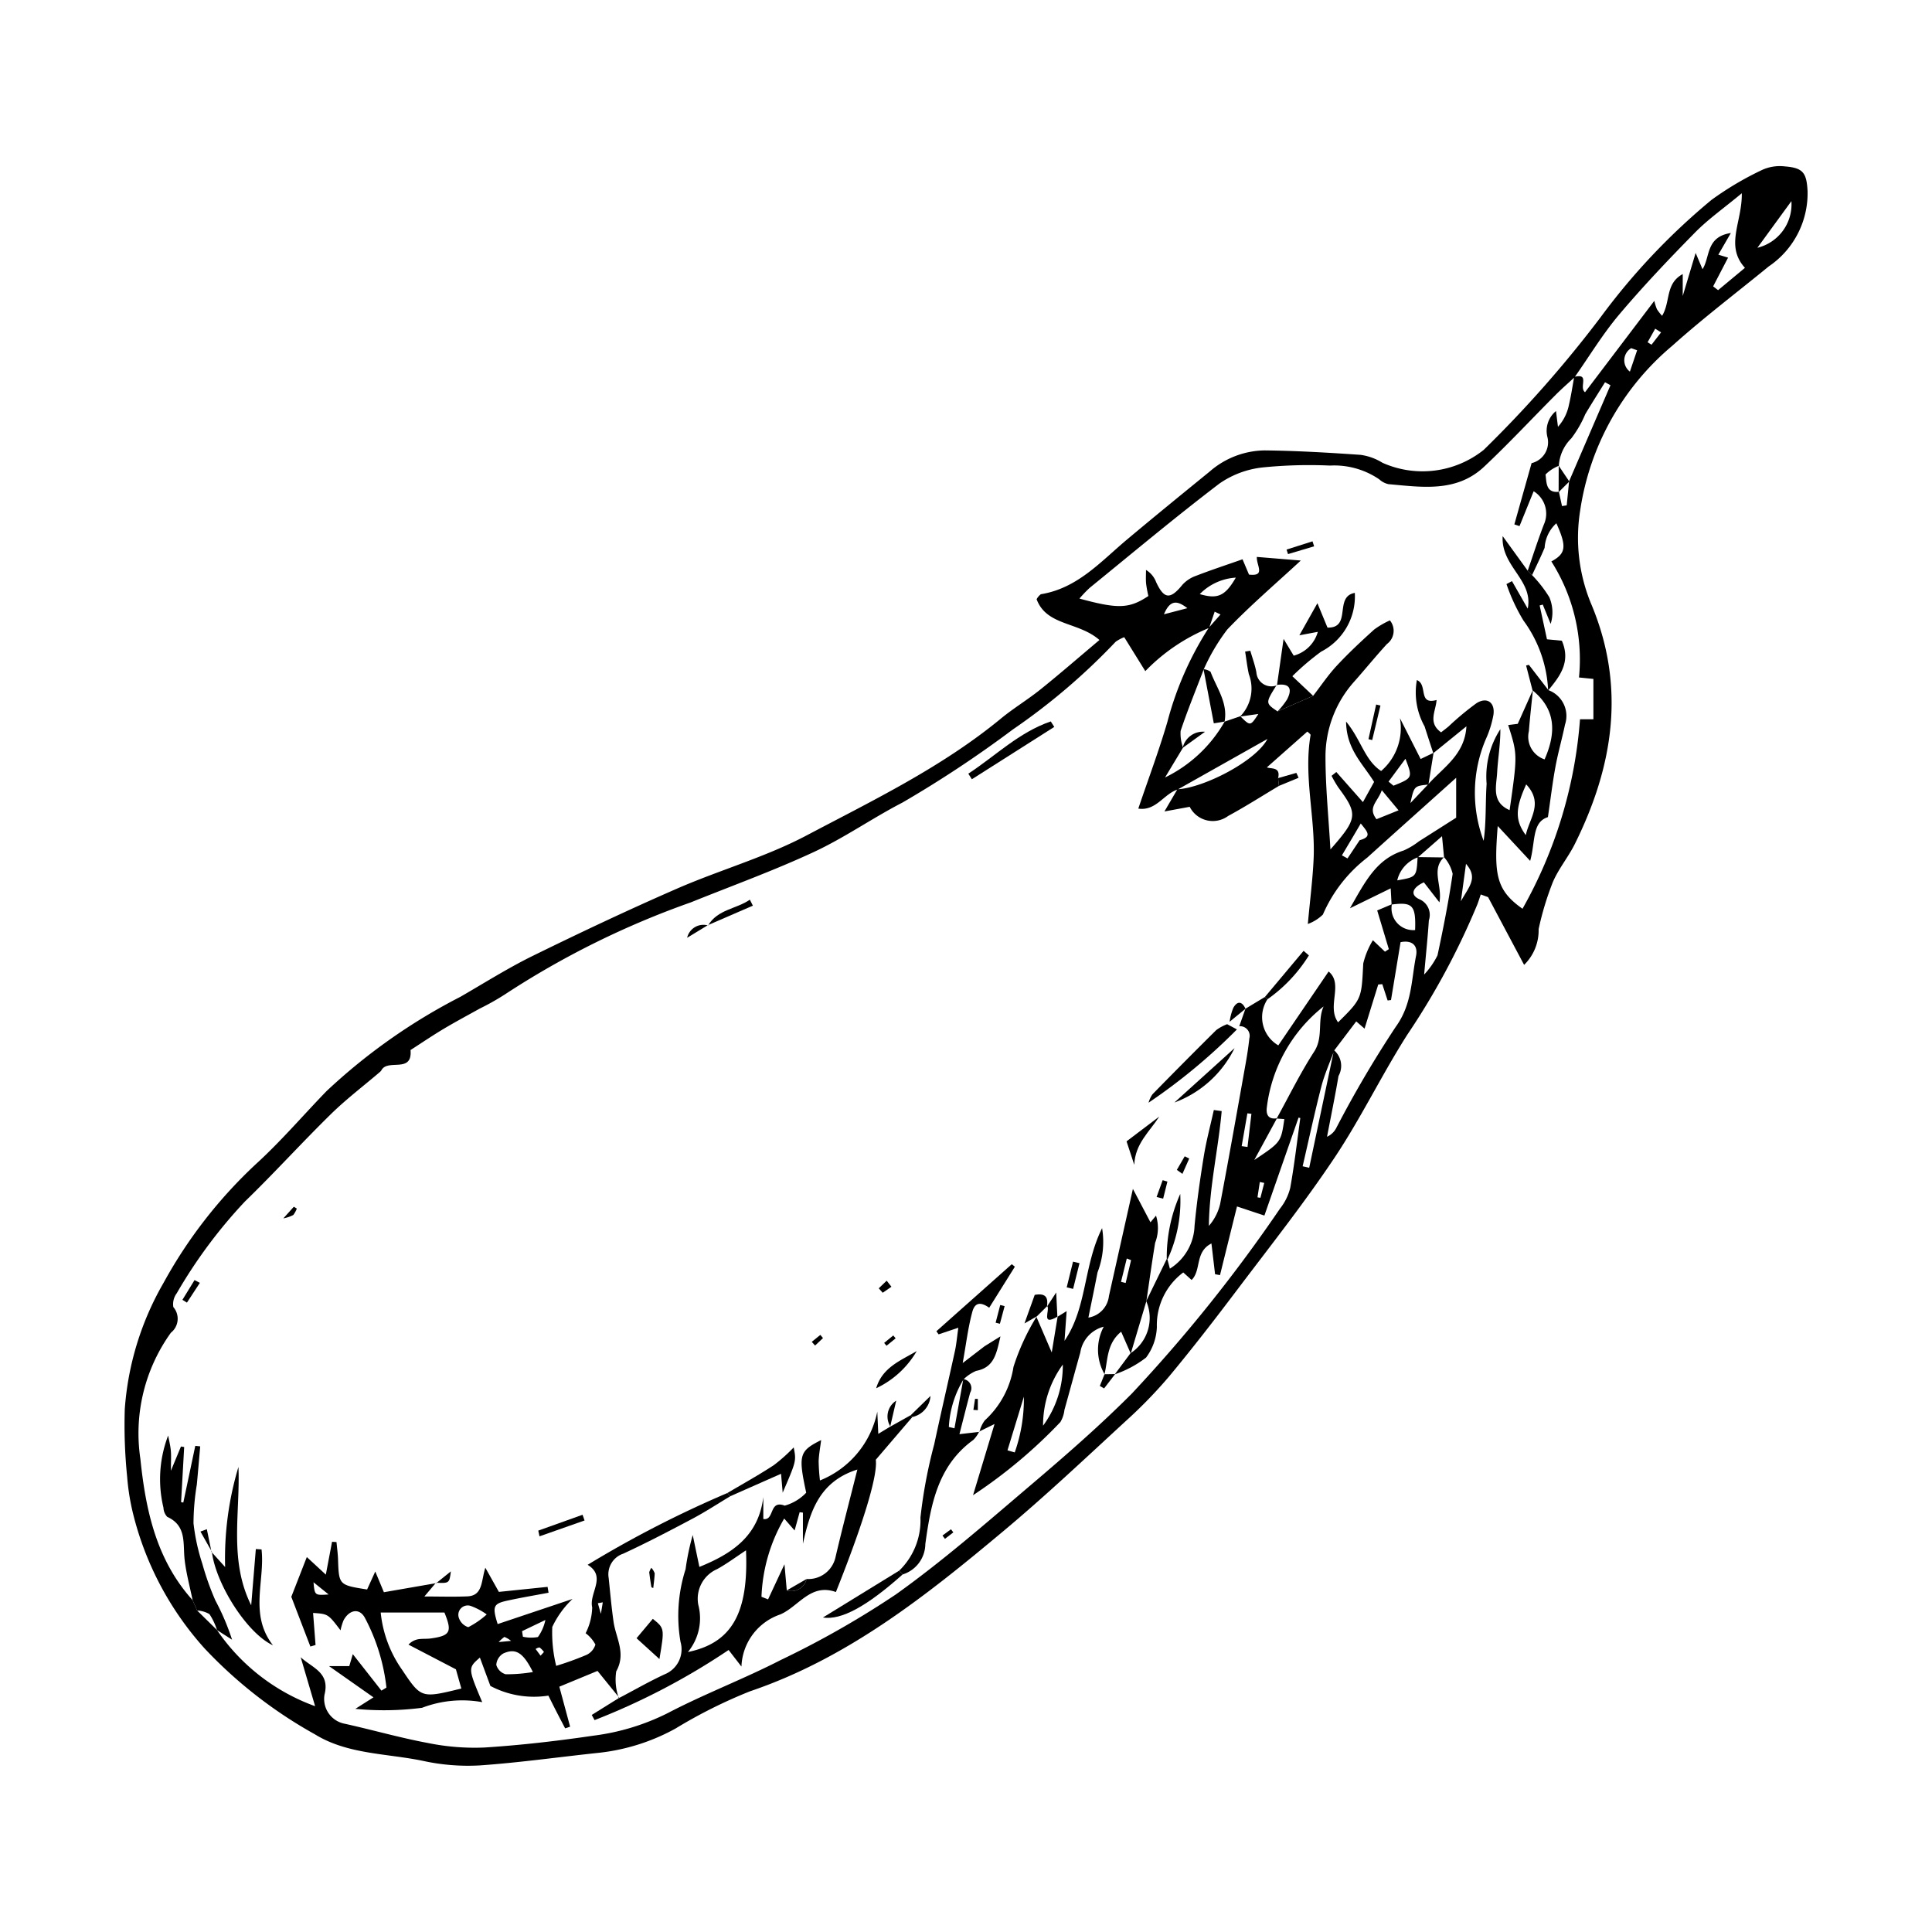 <svg id="vegetables" class="food-icons hvr-pop"  data-toggle="tooltip" data-placement="right" title="Vegetables" xmlns="http://www.w3.org/2000/svg" data-name="Слой 1" viewBox="0 0 100 100"
  x="0px" y="0px">
  <g>
    <path
      d="M78.888,49.942c-0.669-1.258-1.267-2.382-1.865-3.507l-0.379-.138c-0.058.17-.11,0.343-0.175,0.511a38.27,38.27,0,0,1-3.629,6.75c-1.327,2.084-2.404,4.329-3.775,6.38-1.571,2.349-3.33,4.573-5.035,6.831-1.138,1.507-2.294,3.004-3.501,4.456a24.282,24.282,0,0,1-2.252,2.322c-2.083,1.917-4.144,3.864-6.314,5.68-4.005,3.352-8.08,6.599-13.144,8.315a25.826,25.826,0,0,0-3.858,1.929,10.572,10.572,0,0,1-3.959,1.253c-2.055.217-4.104,0.509-6.163,0.653a10.881,10.881,0,0,1-2.943-.234c-1.88-.392-3.907-0.333-5.591-1.372a23.49,23.49,0,0,1-5.717-4.45A16.215,16.215,0,0,1,6.872,78.283a11.772,11.772,0,0,1-.291-1.855,26.356,26.356,0,0,1-.122-3.501,15.221,15.221,0,0,1,2.005-6.525,24.466,24.466,0,0,1,4.783-6.15c1.293-1.177,2.436-2.519,3.656-3.778a30.318,30.318,0,0,1,6.926-4.879c1.246-.718,2.466-1.491,3.754-2.123,2.459-1.206,4.937-2.377,7.447-3.472,2.22-.969,4.59-1.633,6.721-2.759,3.452-1.823,6.995-3.529,10.045-6.039,0.658-.542,1.396-0.985,2.061-1.519,1.002-.805,1.973-1.65,3.05-2.556-1.081-.955-2.735-0.72-3.252-2.111a0.792,0.792,0,0,1,.22-0.259c1.897-.306,3.101-1.693,4.465-2.836,1.413-1.184,2.843-2.35,4.273-3.514a4.412,4.412,0,0,1,2.845-1.094c1.659,0.018,3.318.116,4.974,0.231a2.91,2.91,0,0,1,1.126.41,5.079,5.079,0,0,0,5.242-.671,61.154,61.154,0,0,0,6.054-6.872,34.217,34.217,0,0,1,5.733-6.064,16.167,16.167,0,0,1,2.656-1.568A2.226,2.226,0,0,1,92.383,8.613c0.944,0.074,1.124.331,1.176,1.266A4.569,4.569,0,0,1,91.552,13.788c-1.669,1.366-3.391,2.671-4.995,4.109a13.759,13.759,0,0,0-4.769,8.537,8.929,8.929,0,0,0,.544,4.76c1.837,4.309,1.191,8.445-.819,12.49-0.339.682-.846,1.285-1.141,1.981a15.378,15.378,0,0,0-.733,2.426A2.497,2.497,0,0,1,78.888,49.942Zm-8.513-6.453c0.686-.188.373-0.459,0.059-0.867l-0.369.628-0.607,1.022,0.289,0.16ZM80.689,25.455l0.16,0.739,0.244-.037,0.122-1.244q1.071-2.488,2.143-4.975l-0.282-.153c-0.342.551-.692,1.097-1.023,1.655a5.747,5.747,0,0,1-.723,1.251,2.17,2.17,0,0,0-.645,1.42,2.003,2.003,0,0,0-.689.449C80.053,24.94,79.996,25.53,80.689,25.455ZM73.375,44.363l1.355,0.018c-0.666.642-.062,1.461-0.226,2.325l-0.804-1.036c-0.557.248-.758,0.635-0.231,0.875a0.878,0.878,0,0,1,.488,1.093c-0.053.83-.142,1.657-0.244,2.805a4.102,4.102,0,0,0,.691-0.993c0.301-1.399.578-2.805,0.785-4.22a1.967,1.967,0,0,0-.446-0.862l-0.104-1.086c-0.539.472-.894,0.782-1.248,1.093a1.678,1.678,0,0,0-1.07,1.193C73.319,45.393,73.319,45.393,73.375,44.363ZM58.514,70.044a2.181,2.181,0,0,0,.814-2.698L60.391,65.164,60.428,65.192l0.125,0.473a2.712,2.712,0,0,0,1.276-2.212c0.114-1.204.284-2.405,0.478-3.599,0.131-.807.344-1.601,0.521-2.4L63.234,57.51c-0.174,1.975-.641,3.928-0.663,5.942a2.641,2.641,0,0,0,.584-1.137c0.458-2.411.884-4.829,1.316-7.245,0.079-.441.148-0.885,0.196-1.33a0.497,0.497,0,0,0-.523-0.622l0.32-.907,1.007-.607q0.067,0.059.133,0.118a1.688,1.688,0,0,0,.561,2.386L68.769,50.285c0.786,0.646-.114,1.801.49,2.63,1.236-1.22,1.211-1.221,1.302-3.041a4.179,4.179,0,0,1,.5-1.208l0.625,0.593,0.2-.131c-0.197-.654-0.393-1.308-0.602-2.003,0.275-.116.517-0.219,0.76-0.321a1.127,1.127,0,0,0,1.202,1.336c0.044-1.28-.127-1.464-1.218-1.32l-0.046-.839-2.109,1.031c0.792-1.38,1.362-2.544,2.774-2.988a3.717,3.717,0,0,0,.796-0.476c0.624-.394,1.247-0.791,1.928-1.224V40.258c-1.62,1.453-3.118,2.79-4.607,4.136a7.445,7.445,0,0,0-2.291,2.943,2.173,2.173,0,0,1-.78.488c0.115-1.261.253-2.315,0.3-3.374,0.095-2.141-.531-4.268-0.155-6.419a0.74,0.74,0,0,0-.174-0.163l-2.091,1.85c0.208,0.09.725-.042,0.581,0.555l0.042,0.405c-0.874.521-1.733,1.071-2.627,1.555a1.337,1.337,0,0,1-1.99-.474l-1.308.241c0.28-.479.475-0.813,0.67-1.146,1.391-.085,4.061-1.459,4.663-2.608l-4.653,2.621c-0.709.222-1.117,1.124-2.033,0.985,0.525-1.551,1.072-3.005,1.507-4.493a16.929,16.929,0,0,1,2.145-4.872l0.603-.683L62.872,31.659l-0.287.841a9.703,9.703,0,0,0-3.304,2.238l-1.091-1.757a2,2,0,0,0-.444.237,32.989,32.989,0,0,1-5.318,4.537,58.788,58.788,0,0,1-5.718,3.786c-1.556.804-3.006,1.825-4.59,2.561-2.075.964-4.234,1.746-6.359,2.603a44.65,44.65,0,0,0-9.642,4.775,13.106,13.106,0,0,1-1.293.727c-0.628.35-1.263,0.688-1.88,1.057-0.576.345-1.132,0.723-1.697,1.086,0.112,1.232-1.183.435-1.505,1.044a0.369,0.369,0,0,1-.09.1c-0.848.725-1.742,1.403-2.536,2.182-1.507,1.478-2.926,3.046-4.442,4.515a25.619,25.619,0,0,0-3.527,4.747,0.943,0.943,0,0,0-.177.716,0.923,0.923,0,0,1-.126,1.327,8.918,8.918,0,0,0-1.581,6.522c0.275,2.667.828,5.24,2.704,7.32l0.234,0.536,1.027,1.009,0.002,0.003a10.425,10.425,0,0,0,5.078,3.941l-0.746-2.534c0.593,0.554,1.523.782,1.233,1.934a1.308,1.308,0,0,0,1.053,1.51c1.438,0.318,2.858.728,4.304,0.996a12.079,12.079,0,0,0,2.942.232c1.879-.121,3.756-0.338,5.62-0.612a11.858,11.858,0,0,0,3.846-1.168c1.907-.998,3.936-1.764,5.851-2.749a47.609,47.609,0,0,0,5.966-3.4c2.444-1.745,4.718-3.737,7.011-5.686,1.78-1.513,3.548-3.053,5.195-4.706a78.751,78.751,0,0,0,7.669-9.574,2.787,2.787,0,0,0,.529-1.074c0.215-1.196.353-2.406,0.521-3.611l-0.091-.023c-0.584,1.674-1.168,3.349-1.768,5.07l-1.418-.471c-0.303,1.222-.592,2.388-0.88,3.554l-0.255-.046-0.188-1.592c-0.869.436-.513,1.389-1.027,1.889L61.246,65.862a3.401,3.401,0,0,0-1.367,2.826,2.798,2.798,0,0,1-.56,1.581,5.58,5.58,0,0,1-1.618.866Q58.108,70.59,58.514,70.044Zm15.412-29.451c0.775-.873,1.893-1.525,1.976-2.999l-1.715,1.391c-0.15-.462-0.304-0.923-0.45-1.387a3.601,3.601,0,0,1-.4-2.397c0.584,0.232.038,1.306,1.02,1.031-0.041.585-.462,1.177,0.234,1.674,0.123-.097.257-0.196,0.384-0.303A14.837,14.837,0,0,1,76.414,36.404c0.547-.353.982-0.048,0.885,0.601a5.349,5.349,0,0,1-.399,1.269,7.064,7.064,0,0,0-.107,5.247c0.14-.983.088-1.972,0.154-2.952a4.488,4.488,0,0,1,.711-2.826c0.007,0.76-.125,1.5-0.166,2.245-0.04.705-.31,1.527,0.645,1.945,0.412-2.881.412-2.881-.074-4.405l0.495-.062,0.784-1.752c-0.07.711-.152,1.422-0.208,2.135a1.234,1.234,0,0,0,.814,1.456c0.615-1.4.578-2.596-.625-3.575l-0.332-1.283,0.144-.036L80.146,35.722a1.423,1.423,0,0,1,.859,1.782c-0.153.732-.36,1.454-0.496,2.188-0.151.819-.249,1.647-0.389,2.602-0.833.261-.638,1.256-0.919,2.265l-1.679-1.805c-0.195,2.476-.107,3.309,1.283,4.283a23.482,23.482,0,0,0,2.976-9.807h0.693V35.141l-0.746-.075a9.446,9.446,0,0,0-1.43-6.006c0.76-.41.804-0.768,0.259-1.975a1.853,1.853,0,0,0-.607,1.266c-0.2.478-.431,0.944-0.649,1.415l-0.227-.226c0.278-.801.534-1.61,0.84-2.4a1.362,1.362,0,0,0-.532-1.713l-0.732,1.804-0.267-.088,0.892-3.171a1.11,1.11,0,0,0,.821-1.342,1.324,1.324,0,0,1,.442-1.355l0.102,0.817a2.403,2.403,0,0,0,.569-1.143c0.113-.475.183-0.96,0.271-1.441,0.839-.211.223,0.537,0.561,0.793l3.585-4.728a2.87,2.87,0,0,0,.135.429,2.432,2.432,0,0,0,.269.344c0.447-.734.153-1.662,1.068-2.16v1.134l0.668-2.228,0.356,0.841c0.404-.622.159-1.673,1.467-1.872L88.94,13.182l0.505,0.153-0.773,1.487,0.256,0.197,1.39-1.156c-1.047-1.152-.136-2.373-0.163-3.86-0.938.779-1.742,1.343-2.419,2.031-1.35,1.373-2.681,2.772-3.923,4.242-0.855,1.012-1.548,2.162-2.313,3.25-0.327.303-.664,0.595-0.979,0.911-1.237,1.24-2.431,2.525-3.707,3.723-1.431,1.344-3.218,1.051-4.949.9a1.034,1.034,0,0,1-.473-0.248,4.127,4.127,0,0,0-2.554-.714,23.96,23.96,0,0,0-3.499.098,4.827,4.827,0,0,0-2.216.829c-2.285,1.739-4.489,3.587-6.718,5.399a6.355,6.355,0,0,0-.533.558c2.006,0.548,2.579.523,3.568-.133a6.386,6.386,0,0,1-.118-0.639c-0.021-.235-0.005-0.473-0.005-0.71a1.246,1.246,0,0,1,.523.628c0.415,0.893.734,0.912,1.364,0.137a1.733,1.733,0,0,1,.71-0.464c0.764-.296,1.543-0.551,2.399-0.852L64.648,29.741c0.878,0.103.38-.469,0.406-0.915l2.275,0.187c-1.285,1.19-2.608,2.318-3.804,3.568A10.217,10.217,0,0,0,62.306,34.644c-0.405,1.06-.837,2.112-1.197,3.187a2.082,2.082,0,0,0,.125.864L60.302,40.242a7.135,7.135,0,0,0,3.084-2.891l0.812-.278c0.52,0.517.52,0.517,0.935-.118l-0.948.134a2.069,2.069,0,0,0,.455-2.192c-0.084-.386-0.13-0.781-0.192-1.172l0.268-.042c0.107,0.372.244,0.738,0.314,1.116a0.778,0.778,0,0,0,1.066.671l-0.014-.017c-0.589.94-.589,0.94,0.045,1.369l1.841-.806c0.407-.524.778-1.081,1.229-1.565,0.61-.655,1.267-1.267,1.931-1.867a4.435,4.435,0,0,1,.813-0.473,0.848,0.848,0,0,1-.151,1.221c-0.576.628-1.114,1.29-1.679,1.929a5.82,5.82,0,0,0-1.504,3.942c0.001,1.538.158,3.077,0.256,4.763,1.415-1.61,1.431-1.823.407-3.209a6.127,6.127,0,0,1-.349-0.6l0.247-.198,1.377,1.558,0.578-1.045c-0.604-.968-1.432-1.692-1.45-3.123,0.784,0.948.963,2,1.814,2.558a2.928,2.928,0,0,0,.973-2.735l1.072,2.114c0.271-.13.47-0.225,0.669-0.321q-0.133.822-.266,1.644c-0.738.074-.738,0.074-0.933,0.959ZM66.096,57.881l-1.175,2.161c1.383-.922,1.383-0.922,1.556-2.118l-0.397-.029c0.64-1.158,1.223-2.353,1.94-3.461,0.49-.756.152-1.588,0.489-2.341a7.858,7.858,0,0,0-2.94,5.241C65.526,57.706,65.659,57.952,66.096,57.881ZM69.046,54.357a1.07,1.07,0,0,1,.235,1.336c-0.178,1.052-.394,2.097-0.594,3.145a0.995,0.995,0,0,0,.487-0.472,57.467,57.467,0,0,1,3.068-5.216c0.847-1.163.805-2.428,1.052-3.673,0.11-.553-0.219-0.829-0.801-0.71-0.166,1.007-.33,2.001-0.495,2.995l-0.175.022-0.276-.843-0.21.016c-0.233.75-.465,1.501-0.708,2.285l-0.431-.375c-0.388.512-.763,1.007-1.138,1.502-0.226.622-.502,1.231-0.667,1.868-0.353,1.368-.649,2.752-0.969,4.129l0.34,0.076Zm9.95-13.758c-0.572,1.261-.582,1.855-0.022,2.628C79.163,42.345,79.908,41.58,78.996,40.599ZM92.723,10.41c-0.684.938-1.223,1.677-1.761,2.415A2.315,2.315,0,0,0,92.723,10.41ZM62.1,30.751c0.926,0.274,1.313.1,1.866-.853A2.854,2.854,0,0,0,62.1,30.751Zm9.422,10.149c-0.21.608-.75,0.885-0.275,1.502l1.142-.46Zm0.349-.444,0.255,0.212c0.996-.403.998-0.408,0.62-1.395ZM84.737,18.13l-0.306-.109a0.733,0.733,0,0,0-.068,1.214ZM60.246,31.796l1.212-.317C61.009,31.14,60.596,30.953,60.246,31.796ZM75.615,46.652c0.414-.762.91-1.198,0.265-1.939ZM64.773,57.651l-0.208-.025-0.297,1.698,0.303,0.043Zm0.664,3.577L65.208,61.18l-0.121.793,0.152,0.026ZM85.977,17.204l-0.303-.191-0.395.702,0.204,0.127Z">
    </path>
    <path
      d="M9.969,82.824c-0.142-.702-0.336-1.399-0.414-2.108-0.091-.831.114-1.744-0.899-2.204a0.73,0.73,0,0,1-.195-0.473,6.31,6.31,0,0,1,.243-3.737c0.048,0.262.114,0.522,0.138,0.786,0.024,0.266.005,0.536,0.005,1.036l0.519-1.253L9.533,74.898l-0.16,2.852,0.115,0.022,0.62-2.936,0.255,0.027c-0.058.659-.113,1.319-0.175,1.977a12.485,12.485,0,0,0-.172,2.008,10.486,10.486,0,0,0,.458,2.096,14.252,14.252,0,0,0,.677,1.901,12.312,12.312,0,0,1,.861,2.026l-0.78-.499-0.002-.003a3.194,3.194,0,0,0-.389-0.822,1.386,1.386,0,0,0-.638-0.187Z">
    </path>
    <path
      d="M79.3,29.768a6.647,6.647,0,0,1,.893,1.145,1.994,1.994,0,0,1,.069,1.38l-0.409-1-0.16.046,0.378,1.751,0.77,0.074c0.48,1.105-.107,1.843-0.71,2.577a6.591,6.591,0,0,0-1.276-3.62,9.569,9.569,0,0,1-.88-1.889l0.285-.153,0.815,1.425c0.302-1.481-1.395-2.187-1.297-3.755,0.502,0.694.899,1.242,1.296,1.79Z">
    </path>
    <path
      d="M66.097,35.47c0.107-.751.213-1.502,0.341-2.401l0.524,0.868a1.777,1.777,0,0,0,1.249-1.233l-0.956.179L68.189,31.222l0.522,1.263c1.278,0.028.321-1.604,1.414-1.797a3.214,3.214,0,0,1-1.745,3.042,13.065,13.065,0,0,0-1.489,1.271c0.426,0.401.752,0.708,1.077,1.015q-0.921.403-1.841,0.806a3.98,3.98,0,0,0,.493-0.622c0.291-.563.119-0.842-0.538-0.748Z">
    </path>
    <path
      d="M66.154,40.274l0.945-.269,0.116,0.252q-0.51.21-1.019,0.421Z">
    </path>
    <path
      d="M37.798,77.446c-0.65.389-1.285,0.806-1.953,1.161-1.183.628-2.371,1.249-3.586,1.811a1.126,1.126,0,0,0-.754,1.26c0.078,0.754.145,1.51,0.252,2.261,0.12,0.848.663,1.631,0.139,2.57a2.842,2.842,0,0,0,.135,1.388l0.024-.02-1.128-1.391-1.976.817,0.558,2.07-0.258.085c-0.156-.299-0.313-0.598-0.467-0.899-0.14-.273-0.276-0.548-0.4-0.794a4.819,4.819,0,0,1-3.001-.501l-0.544-1.468c-0.622.542-.622,0.542,0.121,2.307a5.823,5.823,0,0,0-3.114.292,15.325,15.325,0,0,1-3.453.055l0.938-.596-2.303-1.618h1.051l0.182-.618,1.482,1.888,0.259-.157a10.065,10.065,0,0,0-1.109-3.598c-0.274-.531-0.806-0.446-1.108.111a2.89,2.89,0,0,0-.159.524c-0.643-.847-0.643-0.847-1.421-0.9,0.044,0.564.086,1.112,0.128,1.659l-0.268.079c-0.324-.844-0.648-1.688-0.987-2.573L15.881,80.593,16.865,81.502l0.322-1.7,0.23,0.015c0.027,0.295.069,0.59,0.079,0.886,0.046,1.336.043,1.336,1.505,1.569L19.424,81.341l0.446,1.072,2.71-.47-0.015-.02-0.599.711c0.777,0,1.5.024,2.22-.006,0.813-.034.712-0.781,0.935-1.483l0.701,1.251,2.52-.26,0.052,0.303c-0.71.135-1.422,0.254-2.128,0.408-0.733.16-.794,0.298-0.507,1.215,1.239-.416,2.475-0.83,3.875-1.3a4.804,4.804,0,0,0-1.048,1.448,7.202,7.202,0,0,0,.202,2.015,16.011,16.011,0,0,0,1.561-.565,0.86,0.86,0,0,0,.469-0.538,1.779,1.779,0,0,0-.506-0.587,3.107,3.107,0,0,0,.34-1.335c-0.175-.747.764-1.591-0.236-2.206a56.676,56.676,0,0,1,7.237-3.717Q37.727,77.36,37.798,77.446ZM23.879,87.398l-0.281-.994-2.454-1.278a0.902,0.902,0,0,1,.609-0.292c0.178-.016.36-0.003,0.537-0.027,1.025-.141,1.123-0.344.713-1.343H19.705a6.232,6.232,0,0,0,1.107,2.964C21.802,87.907,21.805,87.905,23.879,87.398Zm3.704-.853c-0.501-1.008-.887-1.253-1.532-0.962a0.741,0.741,0,0,0-.363.59,0.709,0.709,0,0,0,.485.486A8.106,8.106,0,0,0,27.583,86.545Zm-2.391-2.982a3.344,3.344,0,0,0-.837-0.443,0.485,0.485,0,0,0-.595.646,0.75,0.75,0,0,0,.478.456A4.493,4.493,0,0,0,25.193,83.563Zm1.829,0.866L27.066,84.717a1.964,1.964,0,0,0,.777.015,2.319,2.319,0,0,0,.386-0.882ZM16.227,81.898c0.063,0.681.063,0.681,0.783,0.631ZM26.453,84.932a1.332,1.332,0,0,0-.347-0.205,2.189,2.189,0,0,0-.296.266Zm1.702,0.574a1.171,1.171,0,0,0-.227-0.234,0.424,0.424,0,0,0-.203.081l0.255,0.345Zm3.045-2.57-0.255.047,0.157,0.55Z">
    </path>
    <path
      d="M47.223,73.345c-0.581.679-1.162,1.358-1.892,2.211,0.099,0.749-.528,2.993-2.065,6.848-1.307-.474-1.93.754-2.883,1.161a2.962,2.962,0,0,0-2.006,2.696l-0.664-.858a35.559,35.559,0,0,1-6.938,3.63L30.629,88.765q0.713-.445,1.426-0.889l-0.024.02c0.795-.417,1.575-0.866,2.389-1.242a1.393,1.393,0,0,0,.804-1.669,7.882,7.882,0,0,1,.262-3.763,12.34,12.34,0,0,1,.37-1.768l0.344,1.649c1.705-.69,3.064-1.604,3.309-3.615v1.136c0.596,0.094.278-1.01,1.107-.692a2.449,2.449,0,0,0,1.113-.67c-0.419-1.951-.362-2.157.773-2.724-0.05.402-.116,0.744-0.129,1.087a9.838,9.838,0,0,0,.068,1.003,4.88,4.88,0,0,0,2.968-3.56l0.051,1.148,0.628-.38-0.013.01,1.064-.596Zm-6.499,8.976A0.809,0.809,0,0,0,41.748,81.729a1.442,1.442,0,0,0,1.491-1.1c0.352-1.512.749-3.014,1.138-4.566-1.966.621-2.447,2.161-2.818,3.839V78.293l-0.17-.021-0.26.945-0.539-.618a8.675,8.675,0,0,0-1.176,4.051l0.341,0.133,0.849-1.817Zm-5.118,3.188c2.262-.467,3.147-1.999,3.007-5.263-0.541.356-.998,0.698-1.494,0.971a1.672,1.672,0,0,0-.975,1.848A2.745,2.745,0,0,1,35.606,85.509Z">
    </path>
    <path
      d="M59.337,67.344q-0.405,1.359-.809,2.718c-0.154-.35-0.307-0.701-0.497-1.133-0.758.62-.683,1.459-0.862,2.196a2.542,2.542,0,0,1-.039-2.456,1.638,1.638,0,0,0-1.214,1.339c-0.278.989-.546,1.982-0.822,2.972a1.533,1.533,0,0,1-.211.628A25.906,25.906,0,0,1,50.364,77.392l1.113-3.685-0.792.388,0.013,0.016a1.604,1.604,0,0,1,.276-0.593A4.719,4.719,0,0,0,52.457,70.752a11.783,11.783,0,0,1,1.206-2.618l-0.02.022,0.795,1.847,0.306-1.86L54.73,68.16l0.479-.297L55.099,69.401c1.176-1.728.968-3.861,1.945-5.832a4.366,4.366,0,0,1-.237,2.291c-0.141.734-.295,1.465-0.472,2.339a1.275,1.275,0,0,0,1.063-1.116c0.392-1.753.784-3.506,1.241-5.546l0.909,1.729,0.287-.344a2.111,2.111,0,0,1-.045,1.404C59.625,65.329,59.486,66.337,59.337,67.344Zm-4.326,3.285a5.334,5.334,0,0,0-1.022,3.165A5.251,5.251,0,0,0,55.011,70.629Zm-2.864,4.44,0.376,0.108a8.351,8.351,0,0,0,.473-2.885Zm6.397-9.844-0.222-.086-0.298,1.208,0.24,0.06Z">
    </path>
    <path
      d="M50.685,74.096a1.644,1.644,0,0,1-.304.433c-1.843,1.329-2.206,3.358-2.486,5.388a1.667,1.667,0,0,1-1.174,1.576l-0.177-.198a3.619,3.619,0,0,0,1.098-2.742,25.328,25.328,0,0,1,.713-3.795c0.345-1.616.722-3.225,1.074-4.839,0.075-.343.103-0.696,0.174-1.196l-1.02.343-0.116-.161,3.902-3.47L52.529,65.565q-0.664,1.062-1.328,2.123c-0.437-.307-0.739-0.282-0.872.207-0.221.809-.319,1.652-0.5,2.656l1.127-.866,0.827-.515c-0.211.939-.344,1.611-1.257,1.787a2.089,2.089,0,0,0-.652.437,5.267,5.267,0,0,0-.762,2.466l0.291,0.07,0.457-2.547a0.472,0.472,0,0,1,.354.706c-0.184.685-.356,1.374-0.554,2.143,0.39-.045.714-0.082,1.038-0.119Z">
    </path>
    <path
      d="M10.949,80.331l0.704,0.779a16.445,16.445,0,0,1,.689-5.182c0.097,2.394-.503,4.832.66,7.162l0.24-2.911L13.537,80.198c0.186,1.626-.652,3.364.592,4.963-1.349-.623-2.958-3.175-3.163-4.844Z">
    </path>
    <path
      d="M63.517,53.012q0.253,0.135.506,0.27a30.194,30.194,0,0,1-4.574,3.793,1.48,1.48,0,0,1,.203-0.435q1.635-1.672,3.296-3.319A2.326,2.326,0,0,1,63.517,53.012Z">
    </path>
    <path
      d="M37.656,77.274c0.802-.476,1.621-0.928,2.4-1.44a8.772,8.772,0,0,0,1.026-.916c0.136,0.704.136,0.704-.57,2.341l-0.085-.976c-0.882.389-1.756,0.776-2.63,1.162Q37.728,77.36,37.656,77.274Z">
    </path>
    <path
      d="M54.569,37.625l-4.265,2.709-0.184-.289c1.41-.922,2.628-2.145,4.268-2.704Z">
    </path>
    <path
      d="M46.72,81.493c-1.861,1.66-3.177,2.375-4.126,2.23q1.985-1.22,3.95-2.428Z">
    </path>
    <path
      d="M60.004,57.793c-0.501.782-1.251,1.395-1.295,2.496l-0.399-1.213Z">
    </path>
    <path
      d="M32.947,84.794l0.842-1.003c0.611,0.49.611,0.49,0.343,2.081Z">
    </path>
    <path
      d="M60.786,57.067l3.115-2.817A5.642,5.642,0,0,1,60.786,57.067Z">
    </path>
    <path
      d="M45.351,71.856c0.315-1.076,1.263-1.433,2.098-1.923A4.784,4.784,0,0,1,45.351,71.856Z">
    </path>
    <path
      d="M60.391,65.164a8.073,8.073,0,0,1,.698-3.367,7.197,7.197,0,0,1-.661,3.395Z">
    </path>
    <path
      d="M65.471,51.604q1.002-1.194,2.003-2.389l0.274,0.237a7.813,7.813,0,0,1-2.144,2.27Q65.538,51.663,65.471,51.604Z">
    </path>
    <path
      d="M53.664,68.134l-0.638.366L53.557,67.022c0.636-.115.688,0.201,0.635,0.607l0.014-.03-0.561.557Z">
    </path>
    <path d="M27.861,79.224l2.292-.82,0.104,0.295-2.333.821Z">
    </path>
    <path
      d="M36.648,47.902c0.507-.843,1.466-0.848,2.164-1.335l0.157,0.31q-1.166.506-2.332,1.011Z">
    </path>
    <path d="M55.875,65.382l-0.331,1.33-0.332-.078,0.328-1.331Z">
    </path>
    <path d="M59.865,61.955l0.314-.868,0.246,0.071-0.221.885Z"></path>
    <path d="M10.345,66.4l-0.669,1.023-0.234-.144,0.627-1.021Z">
    </path>
    <path
      d="M54.191,67.629l0.478-.731L54.73,68.16l0.015-.017c-0.899.532-.379-0.344-0.54-0.544Z">
    </path>
    <path
      d="M46.088,73.837a0.969,0.969,0,0,1,.3-1.339q-0.157.675-.313,1.349Z">
    </path>
    <path d="M51.534,68.462l0.237-.914,0.228,0.057-0.244.912Z">
    </path>
    <path d="M60.913,60.553l0.408-.703,0.233,0.117-0.352.792Z">
    </path>
    <path
      d="M33.714,81.149a0.886,0.886,0,0,1,.173.286c-0.01.253-.047,0.506-0.074,0.759a0.216,0.216,0,0,1-.097-0.045q-0.065-.383-0.112-0.769A0.873,0.873,0,0,1,33.714,81.149Z">
    </path>
    <path
      d="M47.139,73.251l1.022-.996a1.189,1.189,0,0,1-.938,1.089Z">
    </path>
    <path
      d="M10.966,80.317L10.375,79.274l0.331-.123q0.121,0.59.242,1.18Z">
    </path>
    <path d="M45.764,69.508l0.472-.385,0.122,0.15-0.473.384Z">
    </path>
    <path d="M42.017,69.453l0.444-.359,0.137,0.165L42.188,69.646Z">
    </path>
    <path d="M57.171,71.13l0.548-.008-0.571.742-0.221-.128Z">
    </path>
    <path d="M46.141,66.602l-0.452.311-0.205-.23,0.41-.394Z">
    </path>
    <path
      d="M14.666,63.063l0.542-.602L15.363,62.556a1.306,1.306,0,0,1-.182.332A1.881,1.881,0,0,1,14.666,63.063Z">
    </path>
    <path
      d="M64.468,52.213q-0.412.336-.823,0.673a2.883,2.883,0,0,1,.191-0.72C64.043,51.8,64.286,51.818,64.468,52.213Z">
    </path>
    <path d="M49.344,79.316l-0.434.334-0.128-.171,0.441-.325Z">
    </path>
    <path
      d="M36.637,47.888l-1.071.651a0.866,0.866,0,0,1,1.082-.637Z">
    </path>
    <path
      d="M22.581,81.943l0.756-.61c-0.079.618-.079,0.618-0.771,0.59Z">
    </path>
    <path d="M50.383,72.975l0.086-.572,0.144,0.005v0.583Z"></path>
    <path
      d="M63.384,37.348q-0.279.046-.557,0.092-0.267-1.401-.533-2.803a0.743,0.743,0,0,1,.363.133C62.97,35.608,63.564,36.371,63.384,37.348Z">
    </path>
    <path d="M70.832,38.259l0.397-1.793,0.223,0.052-0.427,1.788Z">
    </path>
    <path d="M68.019,28.277l-1.351.403L66.592,28.446l1.343-.427Z">
    </path>
    <path
      d="M62.37,37.877l-1.154.833A1.075,1.075,0,0,1,62.37,37.877Z">
    </path>
    <path d="M81.227,24.923l-0.553.551,0.004-1.368Z"></path>
    <path
      d="M40.724,82.32q0.512-.296,1.024-0.591A0.809,0.809,0,0,1,40.724,82.32Z">
    </path>
  </g>
</svg>